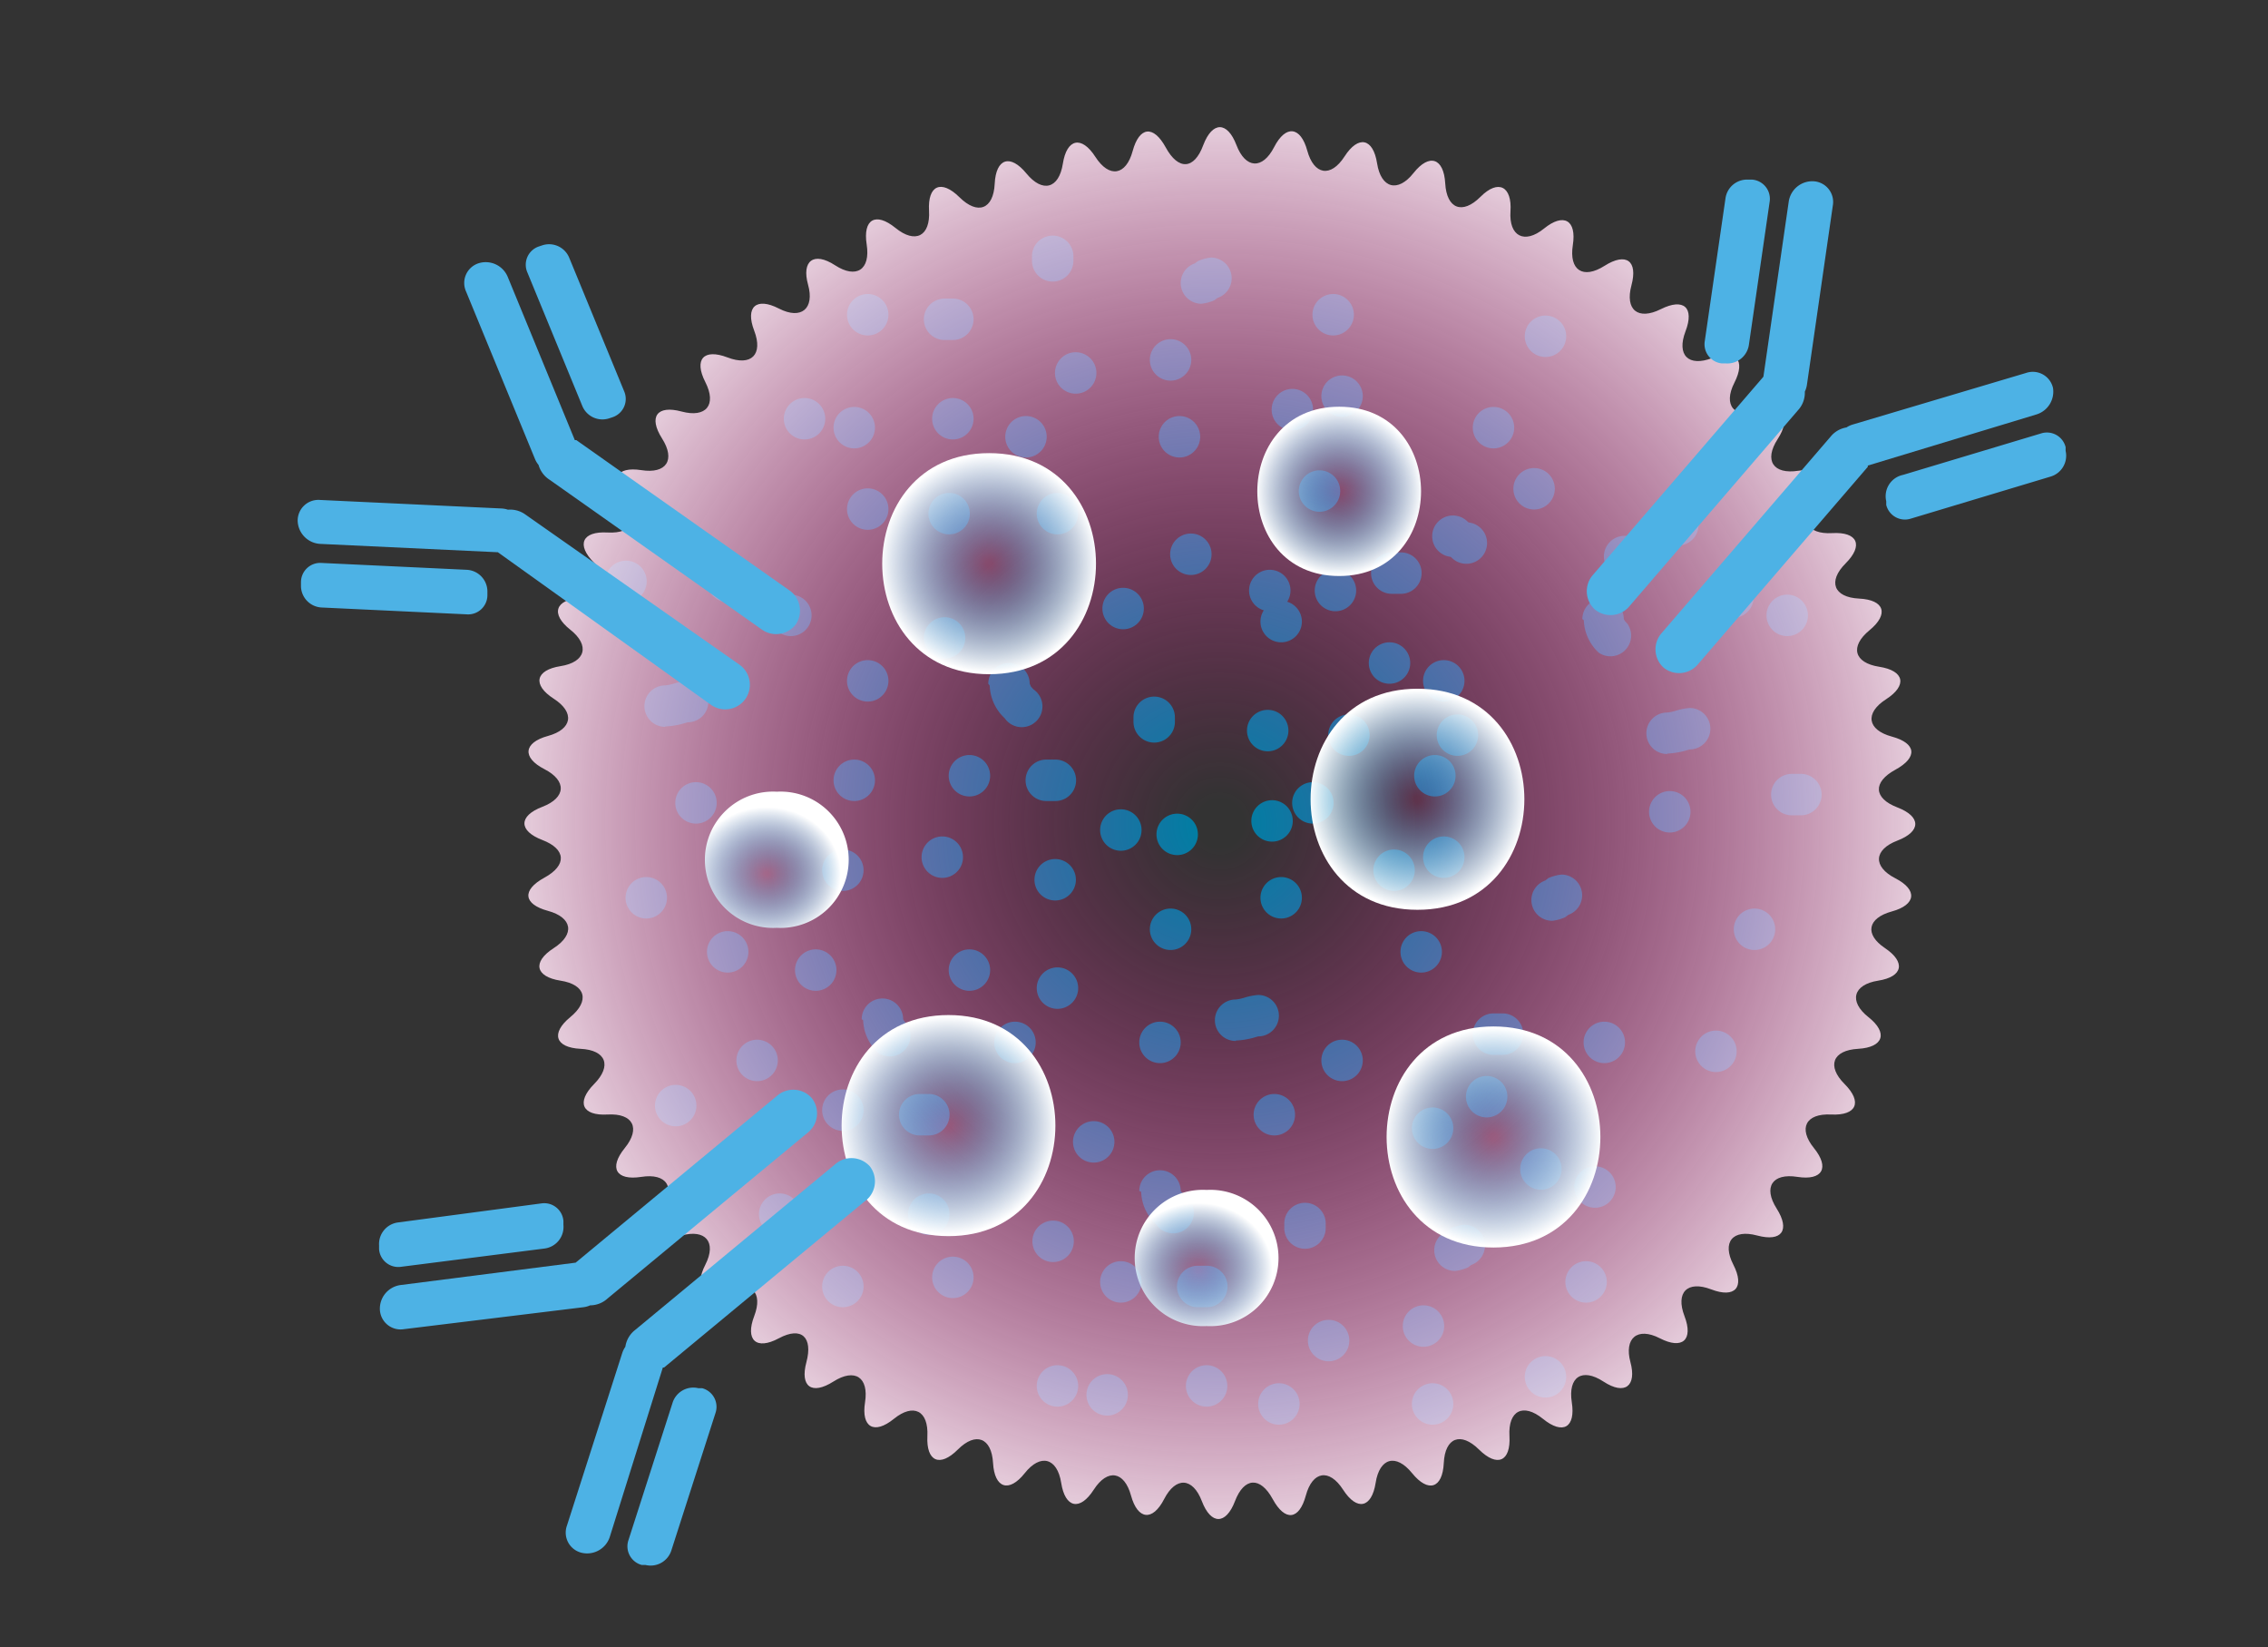 <svg xmlns="http://www.w3.org/2000/svg" xmlns:xlink="http://www.w3.org/1999/xlink" viewBox="0 0 109.49 79.5"><rect x="0" y="0" width="109.49" height="79.5" fill="#333333" stroke="none"/><defs><style>.cls-1{fill:#027da3;}.cls-2{fill:url(#radial-gradient);}.cls-3{fill:url(#radial-gradient-2);}.cls-4{fill:url(#radial-gradient-3);}.cls-5{fill:url(#radial-gradient-4);}.cls-6{fill:url(#radial-gradient-5);}.cls-7{fill:url(#radial-gradient-6);}.cls-8{fill:url(#radial-gradient-7);}.cls-9{fill:url(#radial-gradient-8);}.cls-10{fill:#4db2e5;}</style><radialGradient id="radial-gradient" cx="58.89" cy="39.75" r="37.97" gradientUnits="userSpaceOnUse"><stop offset="0.03" stop-color="#ec008c" stop-opacity="0"/><stop offset="1" stop-color="#fff"/></radialGradient><radialGradient id="radial-gradient-2" cx="68.43" cy="38.57" r="5.25" gradientUnits="userSpaceOnUse"><stop offset="0.03" stop-color="#27aae1" stop-opacity="0"/><stop offset="1" stop-color="#fff"/></radialGradient><radialGradient id="radial-gradient-3" cx="47.75" cy="27.21" r="5.25" xlink:href="#radial-gradient-2"/><radialGradient id="radial-gradient-4" cx="45.79" cy="54.32" r="5.25" xlink:href="#radial-gradient-2"/><radialGradient id="radial-gradient-5" cx="72.1" cy="54.87" r="5.25" xlink:href="#radial-gradient-2"/><radialGradient id="radial-gradient-6" cx="64.65" cy="23.72" r="4.02" xlink:href="#radial-gradient-2"/><radialGradient id="radial-gradient-7" cx="-146.76" cy="-179.45" r="4.02" gradientTransform="translate(167.63 185.73) scale(0.89 0.8)" xlink:href="#radial-gradient-2"/><radialGradient id="radial-gradient-8" cx="-123.35" cy="-155.57" r="4.02" gradientTransform="translate(167.63 185.73) scale(0.89 0.8)" xlink:href="#radial-gradient-2"/></defs><title>group</title><g id="Layer_2" data-name="Layer 2"><path class="cls-1" d="M47.78,33.09a2.24,2.24,0,0,0,.72,1.57,1,1,0,1,0,1.39-1.39s-.25-.28-.1-.09L49.71,33c0,.06,0,.27,0,0a1,1,0,0,0-2,0Z"/><path class="cls-1" d="M50.51,38.66h.44a1,1,0,0,0,0-2h-.44a1,1,0,0,0,0,2Z"/><path class="cls-1" d="M56.72,34.84v-.22a1,1,0,0,0-2,0v.22a1,1,0,0,0,2,0Z"/><path class="cls-1" d="M56.83,41.27a1,1,0,0,0,0-2,1,1,0,0,0,0,2Z"/><path class="cls-1" d="M74.94,44.44a2.12,2.12,0,0,0,.62-.17l.25-.19c.15-.14-.21.1,0,0l-.5.13h.07a1,1,0,0,0,1-1,1,1,0,0,0-1-1,2.14,2.14,0,0,0-.63.17l-.25.19c-.15.14.21-.1,0,0l.5-.13h-.07a1,1,0,0,0-1,1,1,1,0,0,0,1,1Z"/><path class="cls-1" d="M69.7,33.86a1,1,0,0,0,0-2,1,1,0,0,0,0,2Z"/><path class="cls-1" d="M69.7,42.37a1,1,0,0,0,0-2,1,1,0,0,0,0,2Z"/><path class="cls-1" d="M67.3,43a1,1,0,0,0,0-2,1,1,0,0,0,0,2Z"/><path class="cls-1" d="M61.41,40.62a1,1,0,0,0,0-2,1,1,0,0,0,0,2Z"/><path class="cls-1" d="M57.49,27.75a1,1,0,0,0,0-2,1,1,0,0,0,0,2Z"/><path class="cls-1" d="M69.27,38.44a1,1,0,0,0,0-2,1,1,0,0,0,0,2Z"/><path class="cls-1" d="M61.85,31a1,1,0,0,0,0-2,1,1,0,0,0,0,2Z"/><path class="cls-1" d="M45.49,42.37a1,1,0,0,0,0-2,1,1,0,0,0,0,2Z"/><path class="cls-1" d="M56.51,45.85a1,1,0,0,0,0-2,1,1,0,0,0,0,2Z"/><path class="cls-1" d="M50.94,43.46a1,1,0,0,0,0-2,1,1,0,0,0,0,2Z"/><path class="cls-1" d="M59.67,50.22a3.83,3.83,0,0,0,.79-.12l.28-.08c.07,0,.31,0,0,0a1,1,0,0,0,1-1,1,1,0,0,0-1-1,2.91,2.91,0,0,0-.63.12,2.22,2.22,0,0,1-.46.1,1,1,0,1,0,0,2Z"/><path class="cls-1" d="M68.61,46.94a1,1,0,0,0,0-2,1,1,0,0,0,0,2Z"/><path class="cls-1" d="M61.85,44.33a1,1,0,0,0,0-2,1,1,0,0,0,0,2Z"/><path class="cls-1" d="M72.54,48.91H72.1a1,1,0,0,0,0,2h.44a1,1,0,0,0,0-2Z"/><path class="cls-1" d="M84.7,45.85a1,1,0,0,0,0-2,1,1,0,0,0,0,2Z"/><path class="cls-1" d="M54.22,30.37a1,1,0,0,0,0-2,1,1,0,0,0,0,2Z"/><path class="cls-1" d="M64.47,29.5a1,1,0,0,0,0-2,1,1,0,0,0,0,2Z"/><path class="cls-1" d="M67.08,33a1,1,0,0,0,0-2,1,1,0,0,0,0,2Z"/><path class="cls-1" d="M70.14,26.88a1,1,0,0,0,0-2,1,1,0,0,0,0,2Z"/><path class="cls-1" d="M56,51.31a1,1,0,0,0,0-2,1,1,0,0,0,0,2Z"/><path class="cls-1" d="M49,51.31a1,1,0,0,0,0-2,1,1,0,0,0,0,2Z"/><path class="cls-1" d="M51.05,48.69a1,1,0,0,0,0-2,1,1,0,0,0,0,2Z"/><path class="cls-1" d="M46.8,38.44a1,1,0,0,0,0-2,1,1,0,0,0,0,2Z"/><path class="cls-1" d="M40.69,43a1,1,0,0,0,0-2,1,1,0,0,0,0,2Z"/><path class="cls-1" d="M33.6,39.75a1,1,0,0,0,0-2,1,1,0,0,0,0,2Z"/><path class="cls-1" d="M46.8,47.82a1,1,0,0,0,0-2,1,1,0,0,0,0,2Z"/><path class="cls-1" d="M41.24,38.66a1,1,0,0,0,0-2,1,1,0,0,0,0,2Z"/><path class="cls-1" d="M38.18,30.7a1,1,0,0,0,0-2,1,1,0,0,0,0,2Z"/><path class="cls-1" d="M41.89,33.86a1,1,0,0,0,0-2,1,1,0,0,0,0,2Z"/><path class="cls-1" d="M76.46,29.93a2.24,2.24,0,0,0,.72,1.57,1,1,0,0,0,1.39-1.39s-.25-.28-.1-.09l-.08-.14c0,.06,0,.27,0,0a1,1,0,0,0-2,0Z"/><path class="cls-1" d="M45.6,16.41H46a1,1,0,0,0,0-2H45.6a1,1,0,0,0,0,2Z"/><path class="cls-1" d="M51.82,12.59v-.22a1,1,0,0,0-2,0v.22a1,1,0,0,0,2,0Z"/><path class="cls-1" d="M51.93,19a1,1,0,0,0,0-2,1,1,0,0,0,0,2Z"/><path class="cls-1" d="M58,14.66a2.14,2.14,0,0,0,.63-.17l.25-.19c.15-.14-.21.1,0,0l-.49.13h.07a1,1,0,0,0,1-1,1,1,0,0,0-1-1,2.12,2.12,0,0,0-.63.17l-.25.19c-.15.14.21-.1,0,0l.5-.13H58a1,1,0,0,0-1,1,1,1,0,0,0,1,1Z"/><path class="cls-1" d="M86.28,30.7a1,1,0,0,0,0-2,1,1,0,0,0,0,2Z"/><path class="cls-1" d="M64.79,20.12a1,1,0,0,0,0-2,1,1,0,0,0,0,2Z"/><path class="cls-1" d="M62.39,20.77a1,1,0,0,0,0-2,1,1,0,0,0,0,2Z"/><path class="cls-1" d="M56.51,18.37a1,1,0,0,0,0-2,1,1,0,0,0,0,2Z"/><path class="cls-1" d="M74.06,24.59a1,1,0,0,0,0-2,1,1,0,0,0,0,2Z"/><path class="cls-1" d="M64.36,16.19a1,1,0,0,0,0-2,1,1,0,0,0,0,2Z"/><path class="cls-1" d="M78.43,27.86a1,1,0,0,0,0-2,1,1,0,0,0,0,2Z"/><path class="cls-1" d="M41.24,21.64a1,1,0,0,0,0-2,1,1,0,0,0,0,2Z"/><path class="cls-1" d="M49.53,22.08a1,1,0,0,0,0-2,1,1,0,0,0,0,2Z"/><path class="cls-1" d="M46,21.21a1,1,0,0,0,0-2,1,1,0,0,0,0,2Z"/><path class="cls-1" d="M32.13,35.06a3.78,3.78,0,0,0,.79-.12l.28-.08c.07,0,.31,0,0,0a1,1,0,0,0,1-1,1,1,0,0,0-1-1,3,3,0,0,0-.63.12,2.1,2.1,0,0,1-.46.1,1,1,0,1,0,0,2Z"/><path class="cls-1" d="M63.7,24.7a1,1,0,0,0,0-2,1,1,0,0,0,0,2Z"/><path class="cls-1" d="M56.94,22.08a1,1,0,0,0,0-2,1,1,0,0,0,0,2Z"/><path class="cls-1" d="M67.63,26.66h-.44a1,1,0,0,0,0,2h.44a1,1,0,0,0,0-2Z"/><path class="cls-1" d="M61.3,29.5a1,1,0,0,0,0-2,1,1,0,0,0,0,2Z"/><path class="cls-1" d="M70.79,27.21a1,1,0,0,0,0-2,1,1,0,0,0,0,2Z"/><path class="cls-1" d="M81,26.33a1,1,0,0,0,0-2,1,1,0,0,0,0,2Z"/><path class="cls-1" d="M83.66,29.82a1,1,0,0,0,0-2,1,1,0,0,0,0,2Z"/><path class="cls-1" d="M74.61,17.23a1,1,0,0,0,0-2,1,1,0,0,0,0,2Z"/><path class="cls-1" d="M51.05,25.79a1,1,0,0,0,0-2,1,1,0,0,0,0,2Z"/><path class="cls-1" d="M45.6,31.79a1,1,0,0,0,0-2,1,1,0,0,0,0,2Z"/><path class="cls-1" d="M45.82,25.79a1,1,0,0,0,0-2,1,1,0,0,0,0,2Z"/><path class="cls-1" d="M41.89,16.19a1,1,0,0,0,0-2,1,1,0,0,0,0,2Z"/><path class="cls-1" d="M38.84,21.21a1,1,0,0,0,0-2,1,1,0,0,0,0,2Z"/><path class="cls-1" d="M35.13,29.06a1,1,0,0,0,0-2,1,1,0,0,0,0,2Z"/><path class="cls-1" d="M41.89,25.57a1,1,0,0,0,0-2,1,1,0,0,0,0,2Z"/><path class="cls-1" d="M30.22,29.06a1,1,0,0,0,0-2,1,1,0,0,0,0,2Z"/><path class="cls-1" d="M72.1,21.64a1,1,0,0,0,0-2,1,1,0,0,0,0,2Z"/><path class="cls-1" d="M36.55,52.18a1,1,0,0,0,0-2,1,1,0,0,0,0,2Z"/><path class="cls-1" d="M55.09,57.52a2.24,2.24,0,0,0,.72,1.57A1,1,0,1,0,57.2,57.7s-.25-.28-.1-.09L57,57.48c0,.06,0,.27,0,0a1,1,0,0,0-2,0Z"/><path class="cls-1" d="M57.82,63.09h.44a1,1,0,0,0,0-2h-.44a1,1,0,0,0,0,2Z"/><path class="cls-1" d="M64,59.27v-.22a1,1,0,0,0-2,0v.22a1,1,0,0,0,2,0Z"/><path class="cls-1" d="M64.14,65.7a1,1,0,0,0,0-2,1,1,0,0,0,0,2Z"/><path class="cls-1" d="M70.25,61.34a2.08,2.08,0,0,0,.62-.17l.25-.19c.15-.14-.21.1,0,0l-.5.13h.07a1,1,0,0,0,1-1,1,1,0,0,0-1-1,2.12,2.12,0,0,0-.63.17l-.25.19c-.15.14.21-.1,0,0l.5-.13h-.07a1,1,0,0,0-1,1,1,1,0,0,0,1,1Z"/><path class="cls-1" d="M77,58.29a1,1,0,0,0,0-2,1,1,0,0,0,0,2Z"/><path class="cls-1" d="M82.84,51.74a1,1,0,0,0,0-2,1,1,0,0,0,0,2Z"/><path class="cls-1" d="M74.61,67.45a1,1,0,0,0,0-2,1,1,0,0,0,0,2Z"/><path class="cls-1" d="M68.72,65a1,1,0,0,0,0-2,1,1,0,0,0,0,2Z"/><path class="cls-1" d="M64.79,52.18a1,1,0,0,0,0-2,1,1,0,0,0,0,2Z"/><path class="cls-1" d="M76.57,62.87a1,1,0,0,0,0-2,1,1,0,0,0,0,2Z"/><path class="cls-1" d="M69.16,55.45a1,1,0,0,0,0-2,1,1,0,0,0,0,2Z"/><path class="cls-1" d="M53.45,68.32a1,1,0,0,0,0-2,1,1,0,0,0,0,2Z"/><path class="cls-1" d="M61.74,68.76a1,1,0,0,0,0-2,1,1,0,0,0,0,2Z"/><path class="cls-1" d="M58.25,67.89a1,1,0,0,0,0-2,1,1,0,0,0,0,2Z"/><path class="cls-1" d="M80.5,36.37a3.9,3.9,0,0,0,.79-.12l.28-.08c.07,0,.31,0,0,0a1,1,0,0,0,1-1,1,1,0,0,0-1-1,3,3,0,0,0-.63.12,2.18,2.18,0,0,1-.46.1,1,1,0,1,0,0,2Z"/><path class="cls-1" d="M31.2,44.33a1,1,0,0,0,0-2,1,1,0,0,0,0,2Z"/><path class="cls-1" d="M69.16,68.76a1,1,0,0,0,0-2,1,1,0,0,0,0,2Z"/><path class="cls-1" d="M86.93,37.35H86.5a1,1,0,0,0,0,2h.44a1,1,0,0,0,0-2Z"/><path class="cls-1" d="M80.61,40.18a1,1,0,0,0,0-2,1,1,0,0,0,0,2Z"/><path class="cls-1" d="M61.52,54.8a1,1,0,0,0,0-2,1,1,0,0,0,0,2Z"/><path class="cls-1" d="M71.77,53.93a1,1,0,0,0,0-2,1,1,0,0,0,0,2Z"/><path class="cls-1" d="M74.39,57.42a1,1,0,0,0,0-2,1,1,0,0,0,0,2Z"/><path class="cls-1" d="M77.45,51.31a1,1,0,0,0,0-2,1,1,0,0,0,0,2Z"/><path class="cls-1" d="M70.36,36.48a1,1,0,0,0,0-2,1,1,0,0,0,0,2Z"/><path class="cls-1" d="M63.38,39.75a1,1,0,0,0,0-2,1,1,0,0,0,0,2Z"/><path class="cls-1" d="M65.12,36.48a1,1,0,0,0,0-2,1,1,0,0,0,0,2Z"/><path class="cls-1" d="M54.11,62.87a1,1,0,0,0,0-2,1,1,0,0,0,0,2Z"/><path class="cls-1" d="M51.05,67.89a1,1,0,0,0,0-2,1,1,0,0,0,0,2Z"/><path class="cls-1" d="M54.11,41.06a1,1,0,0,0,0-2,1,1,0,0,0,0,2Z"/><path class="cls-1" d="M61.2,36.26a1,1,0,0,0,0-2,1,1,0,0,0,0,2Z"/><path class="cls-1" d="M46,62.65a1,1,0,0,0,0-2,1,1,0,0,0,0,2Z"/><path class="cls-1" d="M52.8,56.11a1,1,0,0,0,0-2,1,1,0,0,0,0,2Z"/><path class="cls-1" d="M50.84,60.91a1,1,0,0,0,0-2,1,1,0,0,0,0,2Z"/><path class="cls-1" d="M41.67,49.24a2.24,2.24,0,0,0,.72,1.57,1,1,0,0,0,1.39-1.39s-.25-.28-.1-.09l-.08-.14c0,.06,0,.27,0,0a1,1,0,0,0-2,0Z"/><path class="cls-1" d="M44.4,54.8h.44a1,1,0,0,0,0-2H44.4a1,1,0,0,0,0,2Z"/><path class="cls-1" d="M40.69,63.09a1,1,0,0,0,0-2,1,1,0,0,0,0,2Z"/><path class="cls-1" d="M44.84,59.6a1,1,0,0,0,0-2,1,1,0,0,0,0,2Z"/><path class="cls-1" d="M40.69,54.58a1,1,0,0,0,0-2,1,1,0,0,0,0,2Z"/><path class="cls-1" d="M37.64,59.6a1,1,0,0,0,0-2,1,1,0,0,0,0,2Z"/><path class="cls-1" d="M32.62,54.36a1,1,0,0,0,0-2,1,1,0,0,0,0,2Z"/><path class="cls-1" d="M39.38,47.82a1,1,0,0,0,0-2,1,1,0,0,0,0,2Z"/><path class="cls-1" d="M35.13,46.94a1,1,0,0,0,0-2,1,1,0,0,0,0,2Z"/><path class="cls-2" d="M58.09,7c.44-1.15,1.16-1.15,1.6,0s1.26,1.19,1.82.1,1.28-1,1.6.17,1.13,1.32,1.8.28,1.38-.88,1.57.33,1,1.43,1.76.47,1.46-.73,1.53.5.83,1.52,1.7.65S73,9,72.92,10.2s.67,1.6,1.62.83,1.58-.41,1.39.8.49,1.66,1.53,1,1.62-.25,1.3.94.32,1.7,1.42,1.15,1.63-.08,1.19,1.07.14,1.73,1.29,1.29,1.63.09,1.07,1.19,0,1.73,1.15,1.42,1.61.27.94,1.3-.22,1.72,1,1.53,1.58.43.8,1.39-.4,1.69.83,1.62,1.52.59.65,1.46-.58,1.64.65,1.7,1.45.75.5,1.53-.75,1.57.47,1.76,1.37.9.33,1.57-.9,1.48.28,1.8,1.27,1,.17,1.6-1.05,1.38.1,1.82,1.15,1.16,0,1.6-1.19,1.26-.1,1.82,1,1.28-.17,1.6S90,45.09,91,45.76s.88,1.38-.33,1.57-1.43,1-.47,1.76.73,1.46-.5,1.53-1.52.83-.65,1.7.58,1.53-.65,1.47-1.6.67-.83,1.62.41,1.58-.8,1.39-1.66.49-1,1.53.25,1.62-.94,1.3-1.71.32-1.15,1.41.08,1.63-1.07,1.19-1.73.14-1.29,1.29-.1,1.63-1.19,1.07-1.73,0-1.42,1.15-.26,1.62-1.3.94-1.72-.22-1.53,1-.43,1.58-1.39.8-1.69-.4-1.62.83-.59,1.52-1.47.65-1.64-.58-1.7.65-.75,1.45-1.53.49-1.57-.74-1.76.47-.9,1.37-1.57.33-1.48-.9-1.8.28-1,1.27-1.6.17-1.38-1.05-1.82.1-1.16,1.15-1.6,0-1.26-1.19-1.82-.1-1.28,1-1.6-.17-1.13-1.32-1.8-.28-1.38.88-1.57-.33-1-1.43-1.76-.47-1.46.73-1.53-.49-.83-1.52-1.7-.65-1.53.58-1.47-.65-.67-1.6-1.62-.83-1.58.41-1.39-.8-.49-1.66-1.53-1-1.62.25-1.3-.94S38.7,64,37.6,64.59s-1.63.08-1.19-1.07-.14-1.73-1.29-1.29-1.63-.09-1.07-1.19,0-1.73-1.15-1.41-1.61-.27-.94-1.3.22-1.72-1-1.53-1.58-.43-.8-1.39.4-1.69-.83-1.62-1.52-.59-.65-1.47.58-1.64-.65-1.7-1.45-.75-.5-1.53.75-1.57-.47-1.76-1.37-.9-.33-1.57.9-1.48-.28-1.8-1.27-1-.17-1.6,1.05-1.38-.1-1.82-1.15-1.16,0-1.6,1.19-1.26.1-1.82-1-1.28.17-1.6,1.32-1.13.28-1.8-.88-1.38.33-1.57,1.43-1,.47-1.76-.73-1.46.5-1.53,1.52-.83.65-1.7-.58-1.53.65-1.46,1.6-.67.83-1.62-.41-1.58.8-1.39,1.66-.49,1-1.53-.25-1.62.94-1.3,1.71-.32,1.15-1.42-.08-1.63,1.07-1.19,1.73-.14,1.29-1.29.1-1.63,1.19-1.07,1.73,0,1.41-1.15.27-1.61,1.3-.94,1.72.22,1.53-1,.43-1.58,1.39-.8,1.69.4,1.62-.83.59-1.52,1.47-.65,1.64.58,1.7-.65.75-1.45,1.53-.5,1.57.74,1.76-.47.9-1.37,1.57-.33,1.48.9,1.8-.28,1-1.27,1.6-.17S57.65,8.2,58.09,7Z"/><path class="cls-3" d="M68.43,43.91c6.88,0,6.88-10.67,0-10.67s-6.88,10.67,0,10.67Z"/><path class="cls-4" d="M47.75,32.54c6.88,0,6.88-10.67,0-10.67s-6.88,10.67,0,10.67Z"/><path class="cls-5" d="M45.79,59.66c6.88,0,6.88-10.67,0-10.67s-6.88,10.67,0,10.67Z"/><path class="cls-6" d="M72.1,60.21c6.88,0,6.88-10.67,0-10.67s-6.88,10.67,0,10.67Z"/><path class="cls-7" d="M64.65,27.8c5.27,0,5.27-8.17,0-8.17s-5.27,8.17,0,8.17Z"/><path class="cls-8" d="M37.5,44.78a3.29,3.29,0,1,0,0-6.57,3.29,3.29,0,1,0,0,6.57Z"/><path class="cls-9" d="M58.25,64a3.29,3.29,0,1,0,0-6.57,3.29,3.29,0,1,0,0,6.57Z"/><path class="cls-10" d="M83.32,17.54l-.19,0a.93.93,0,0,1-.83-1.08l1-6.89a1.05,1.05,0,0,1,1.11-.9l.19,0a.93.93,0,0,1,.83,1.08l-1,6.89A1.05,1.05,0,0,1,83.32,17.54Z"/><path class="cls-10" d="M87.13,18.9a1.13,1.13,0,0,0,.1-.32l1.25-8.65a1,1,0,0,0-.91-1.18,1.15,1.15,0,0,0-1.22,1l-1.22,8.43-.05.06-8.19,9.52A1.19,1.19,0,0,0,77,29.42h0a1.19,1.19,0,0,0,1.67-.17l8.19-9.52A1.25,1.25,0,0,0,87.13,18.9Z"/><path class="cls-10" d="M91.06,24.19l0,.18a.93.93,0,0,0,1.19.66L99,23a1.05,1.05,0,0,0,.72-1.24l0-.18a.93.93,0,0,0-1.19-.66l-6.66,2A1.05,1.05,0,0,0,91.06,24.19Z"/><path class="cls-10" d="M89.14,20.63a1.13,1.13,0,0,1,.3-.14L97.81,18a1,1,0,0,1,1.3.72A1.15,1.15,0,0,1,98.32,20l-8.15,2.47,0,.06-8.19,9.52a1.19,1.19,0,0,1-1.67.17h0a1.19,1.19,0,0,1-.08-1.68l8.19-9.52A1.25,1.25,0,0,1,89.14,20.63Z"/><path class="cls-10" d="M23.53,28.53v.19a.93.93,0,0,1-1,.93l-7-.33a1.05,1.05,0,0,1-1-1V28.1a.93.93,0,0,1,1-.93l7,.33A1.05,1.05,0,0,1,23.53,28.53Z"/><path class="cls-10" d="M24.52,24.6a1.13,1.13,0,0,0-.33-.06l-8.73-.41a1,1,0,0,0-1.09,1,1.15,1.15,0,0,0,1.09,1.12l8.51.4.06,0L34.3,34A1.19,1.19,0,0,0,36,33.71h0a1.19,1.19,0,0,0-.33-1.65L25.36,24.83A1.25,1.25,0,0,0,24.52,24.6Z"/><path class="cls-10" d="M29.41,20.19l.18-.06a.93.93,0,0,0,.54-1.25l-2.65-6.44a1.05,1.05,0,0,0-1.3-.6l-.18.06a.93.93,0,0,0-.54,1.25l2.65,6.44A1.05,1.05,0,0,0,29.41,20.19Z"/><path class="cls-10" d="M26,22.44a1.13,1.13,0,0,1-.17-.28l-3.33-8.09a1,1,0,0,1,.59-1.36,1.15,1.15,0,0,1,1.42.65l3.24,7.88.07,0,10.27,7.24a1.19,1.19,0,0,1,.33,1.65h0a1.19,1.19,0,0,1-1.66.24L26.54,23.16A1.25,1.25,0,0,1,26,22.44Z"/><path class="cls-10" d="M33.72,67l.18,0a.93.93,0,0,1,.64,1.2l-2.13,6.63a1.05,1.05,0,0,1-1.25.7l-.18,0a.93.93,0,0,1-.64-1.2l2.13-6.63A1.05,1.05,0,0,1,33.72,67Z"/><path class="cls-10" d="M30.19,65a1.13,1.13,0,0,0-.15.3l-2.67,8.33a1,1,0,0,0,.7,1.31,1.15,1.15,0,0,0,1.37-.77L32,66l.06,0,9.66-8A1.19,1.19,0,0,0,42,56.3h0a1.19,1.19,0,0,0-1.68-.11l-9.66,8A1.25,1.25,0,0,0,30.19,65Z"/><path class="cls-10" d="M27.2,59.12v-.19a.93.93,0,0,0-1.06-.85L19.21,59a1.05,1.05,0,0,0-.91,1.1v.19a.93.93,0,0,0,1.06.85l6.91-.88A1.05,1.05,0,0,0,27.2,59.12Z"/><path class="cls-10" d="M28.49,63a1.13,1.13,0,0,1-.32.09L19.5,64.15a1,1,0,0,1-1.16-.93,1.15,1.15,0,0,1,1-1.2l8.45-1.08.06-.05,9.66-8a1.19,1.19,0,0,1,1.68.11h0a1.19,1.19,0,0,1-.2,1.67l-9.66,8A1.25,1.25,0,0,1,28.49,63Z"/></g></svg>